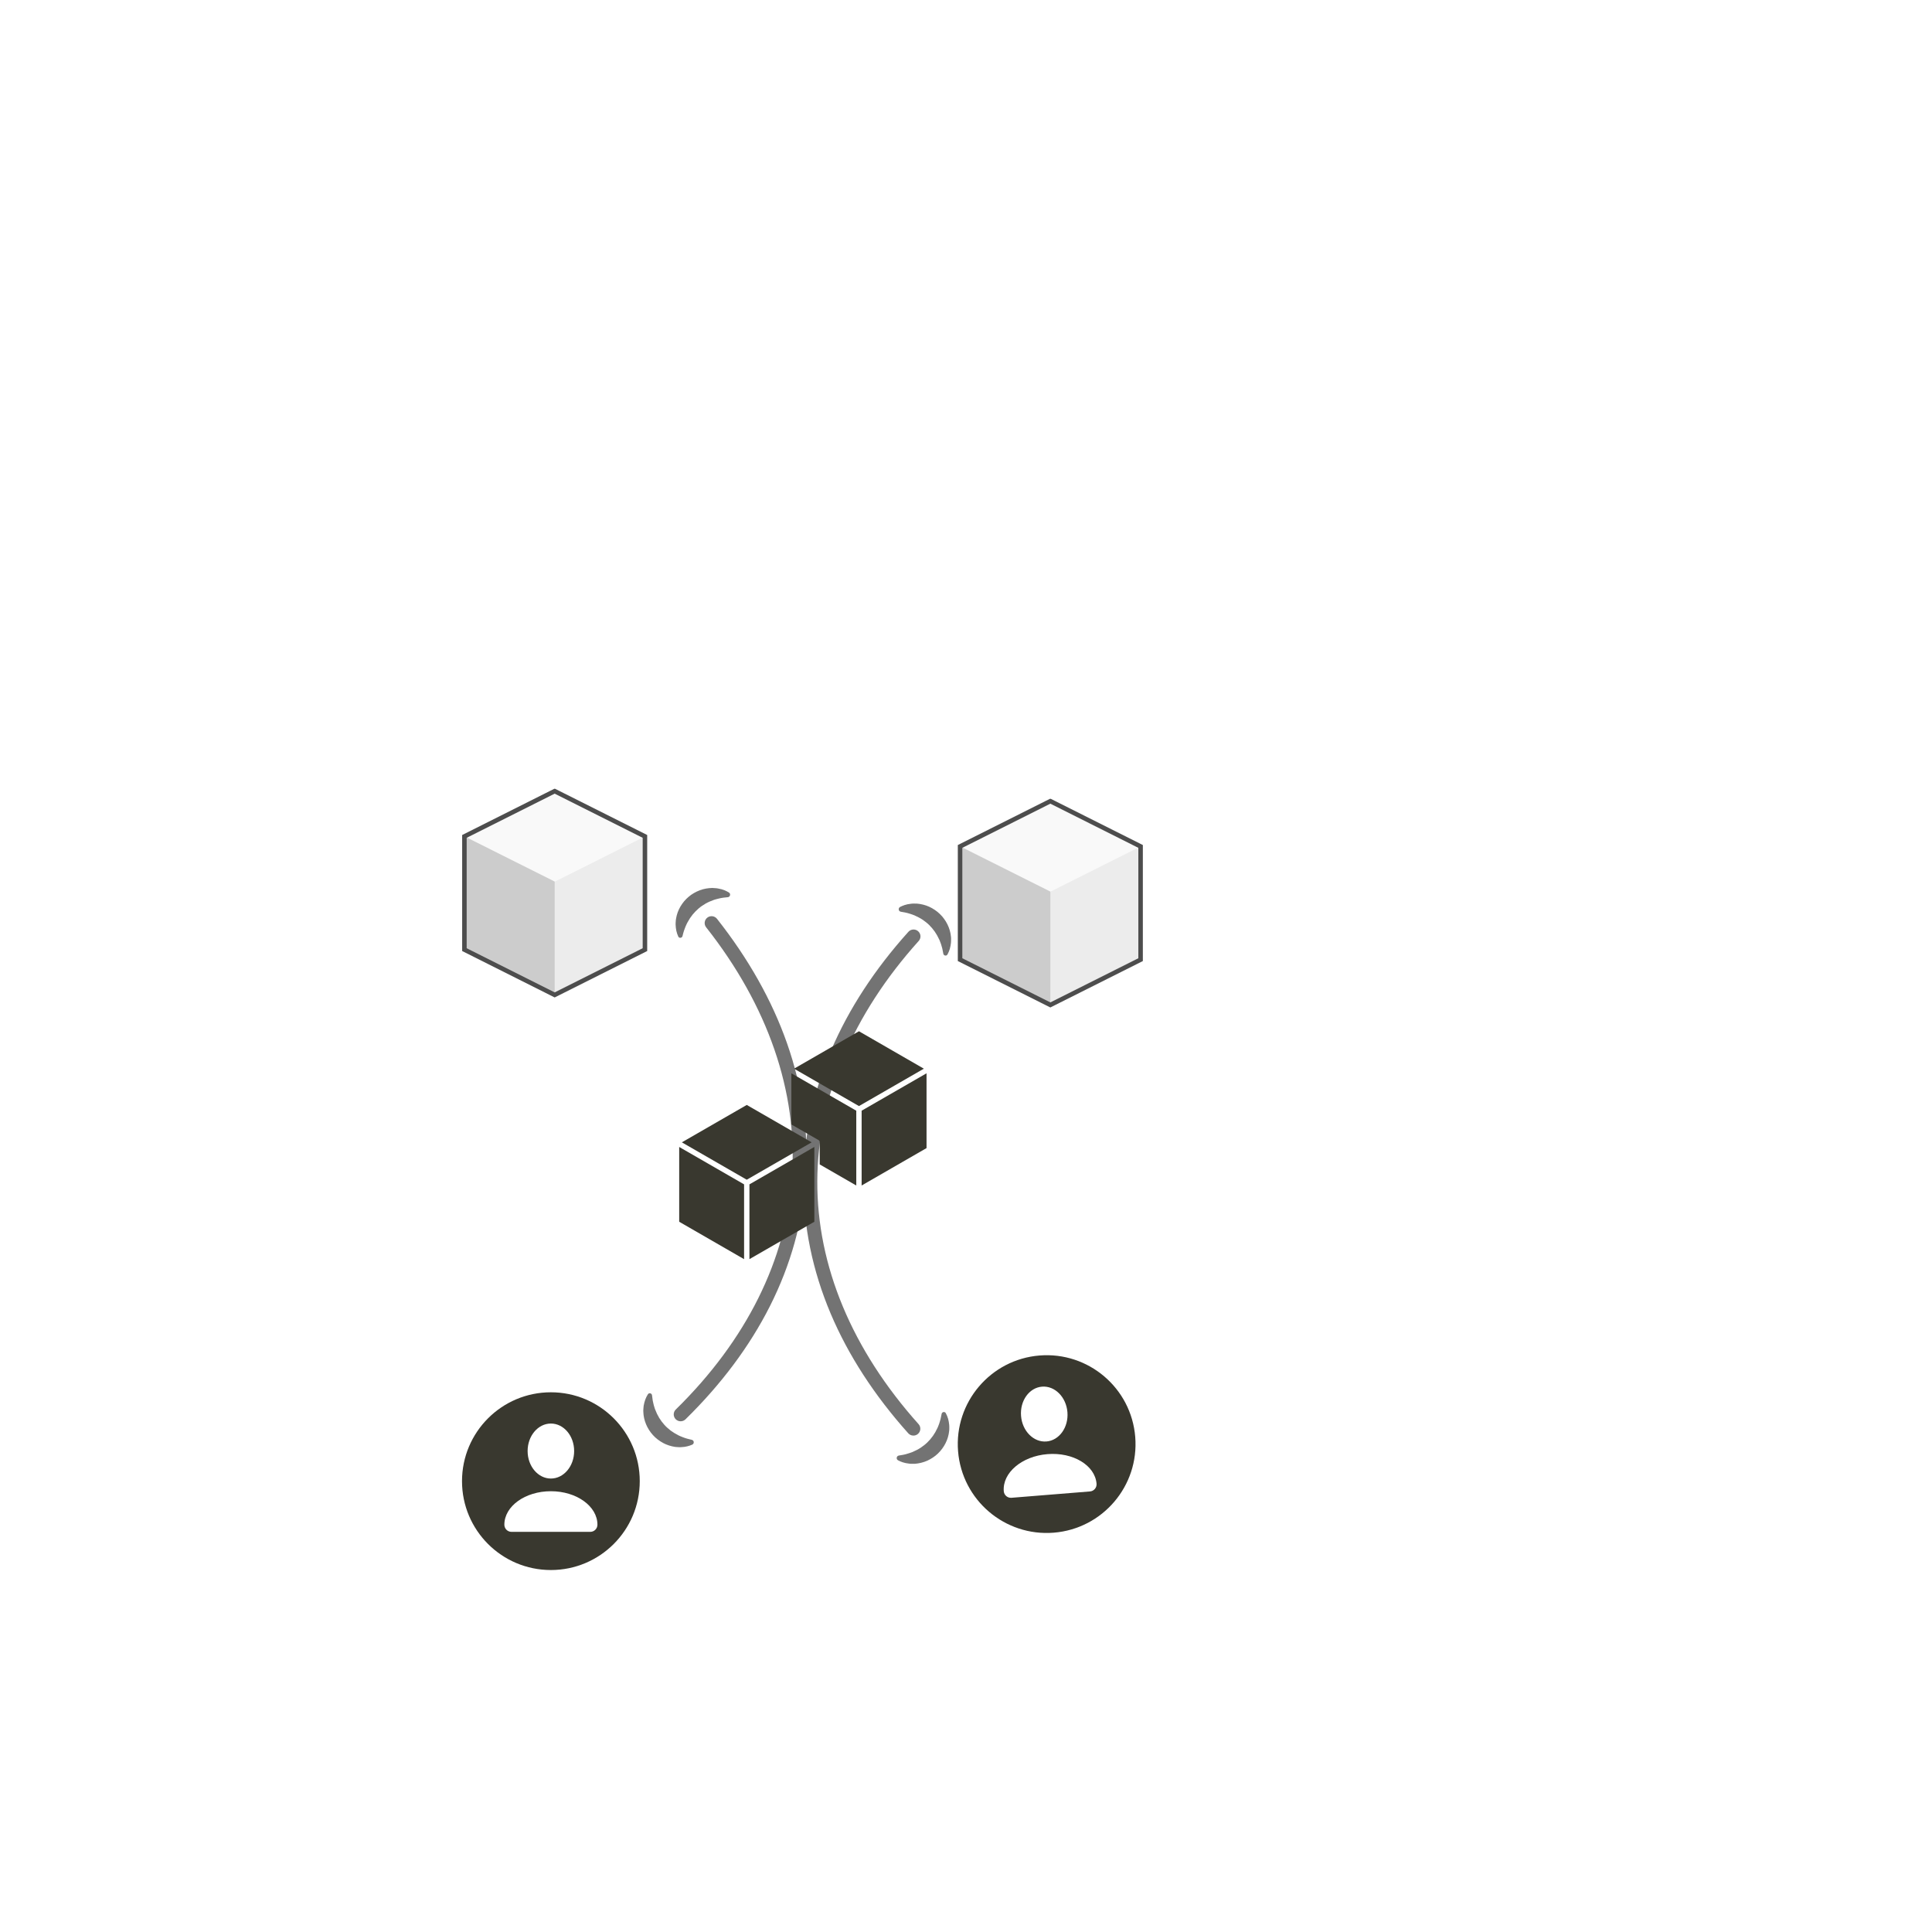 <svg xmlns="http://www.w3.org/2000/svg" xmlns:xlink="http://www.w3.org/1999/xlink" width="500" zoomAndPan="magnify" viewBox="0 0 375 375" height="500" preserveAspectRatio="xMidYMid meet" version="1.0"><defs><clipPath id="945134d1e9"><path d="M 124 172 L 157 172 L 157 281 L 124 281 Z M 124 172 " clip-rule="nonzero"/></clipPath><clipPath id="adf139ca2a"><path d="M 124.406 280.406 L 131.605 171.898 L 160.043 173.785 L 152.844 282.297 Z M 124.406 280.406 " clip-rule="nonzero"/></clipPath><clipPath id="b4f244c284"><path d="M 124.406 280.406 L 131.605 171.898 L 160.043 173.785 L 152.844 282.297 Z M 124.406 280.406 " clip-rule="nonzero"/></clipPath><clipPath id="53062380d4"><path d="M 155 175 L 185 175 L 185 285 L 155 285 Z M 155 175 " clip-rule="nonzero"/></clipPath><clipPath id="d111f45538"><path d="M 184.645 175.41 L 184.246 284.16 L 155.746 284.055 L 156.145 175.305 Z M 184.645 175.41 " clip-rule="nonzero"/></clipPath><clipPath id="efd5ad6c10"><path d="M 184.645 175.41 L 184.246 284.16 L 155.746 284.055 L 156.145 175.305 Z M 184.645 175.41 " clip-rule="nonzero"/></clipPath><clipPath id="124978794e"><path d="M 131.832 222 L 145 222 L 145 244.41 L 131.832 244.41 Z M 131.832 222 " clip-rule="nonzero"/></clipPath><clipPath id="812dd9076b"><path d="M 145 222 L 159 222 L 159 244.41 L 145 244.41 Z M 145 222 " clip-rule="nonzero"/></clipPath><clipPath id="00d7610e1d"><path d="M 154 200.16 L 179.832 200.16 L 179.832 215 L 154 215 Z M 154 200.16 " clip-rule="nonzero"/></clipPath><clipPath id="9024451fa5"><path d="M 167 208 L 179.832 208 L 179.832 231 L 167 231 Z M 167 208 " clip-rule="nonzero"/></clipPath><clipPath id="4510cf7189"><path d="M 89.676 270.242 L 124.176 270.242 L 124.176 304.742 L 89.676 304.742 Z M 89.676 270.242 " clip-rule="nonzero"/></clipPath><clipPath id="a77002c38c"><path d="M 90 153.105 L 125.676 153.105 L 125.676 172 L 90 172 Z M 90 153.105 " clip-rule="nonzero"/></clipPath><clipPath id="567be762e8"><path d="M 107 162 L 125.676 162 L 125.676 193.605 L 107 193.605 Z M 107 162 " clip-rule="nonzero"/></clipPath><clipPath id="6844db2849"><path d="M 90 162 L 108 162 L 108 193.605 L 90 193.605 Z M 90 162 " clip-rule="nonzero"/></clipPath><clipPath id="39689e4c97"><path d="M 89.676 153.105 L 125.676 153.105 L 125.676 193.605 L 89.676 193.605 Z M 89.676 153.105 " clip-rule="nonzero"/></clipPath><clipPath id="077eb85794"><path d="M 185 263 L 221 263 L 221 298 L 185 298 Z M 185 263 " clip-rule="nonzero"/></clipPath><clipPath id="be6ae52661"><path d="M 184.57 264.492 L 218.961 261.715 L 221.738 296.102 L 187.352 298.879 Z M 184.57 264.492 " clip-rule="nonzero"/></clipPath><clipPath id="f66510413e"><path d="M 184.57 264.492 L 218.961 261.715 L 221.738 296.102 L 187.352 298.879 Z M 184.57 264.492 " clip-rule="nonzero"/></clipPath><clipPath id="b16139d7b7"><path d="M 186 155.051 L 221.887 155.051 L 221.887 174 L 186 174 Z M 186 155.051 " clip-rule="nonzero"/></clipPath><clipPath id="54b9ba8f4c"><path d="M 203 164 L 221.887 164 L 221.887 195.551 L 203 195.551 Z M 203 164 " clip-rule="nonzero"/></clipPath><clipPath id="86f3ad26d1"><path d="M 186 164 L 204 164 L 204 195.551 L 186 195.551 Z M 186 164 " clip-rule="nonzero"/></clipPath><clipPath id="583bf73da7"><path d="M 185.887 155.051 L 221.887 155.051 L 221.887 195.551 L 185.887 195.551 Z M 185.887 155.051 " clip-rule="nonzero"/></clipPath></defs><rect x="-37.5" width="450" fill="#ffffff" y="-37.5" height="450" fill-opacity="1"/><rect x="-37.5" width="450" fill="#ffffff" y="-37.5" height="450" fill-opacity="1"/><g clip-path="url(#945134d1e9)"><g clip-path="url(#adf139ca2a)"><g clip-path="url(#b4f244c284)"><path fill="#737373" d="M 133.441 279.262 C 133.281 279.219 133.129 279.176 132.973 279.121 L 132.527 278.957 C 132.23 278.863 131.957 278.711 131.684 278.598 C 131.148 278.32 130.652 278.027 130.195 277.688 C 129.75 277.336 129.324 276.973 128.953 276.555 C 128.207 275.723 127.609 274.766 127.195 273.648 L 127.109 273.438 L 127.043 273.223 C 127.004 273.078 126.949 272.93 126.906 272.781 C 126.848 272.48 126.746 272.168 126.695 271.848 C 126.637 271.523 126.598 271.191 126.559 270.844 C 126.562 270.84 126.559 270.836 126.559 270.832 C 126.523 270.422 125.98 270.277 125.758 270.625 C 125.547 270.953 125.375 271.312 125.238 271.684 C 125.098 272.051 125.023 272.438 124.941 272.832 C 124.906 273.031 124.902 273.23 124.883 273.434 L 124.863 273.738 C 124.859 273.84 124.871 273.938 124.871 274.043 C 124.914 275.676 125.609 277.309 126.734 278.547 C 127.297 279.172 127.98 279.68 128.707 280.082 C 129.449 280.477 130.25 280.723 131.059 280.848 C 131.262 280.867 131.469 280.875 131.672 280.891 C 131.773 280.895 131.871 280.902 131.973 280.902 C 132.074 280.898 132.176 280.891 132.277 280.883 C 132.48 280.867 132.676 280.863 132.875 280.832 C 133.07 280.801 133.266 280.766 133.457 280.715 C 133.766 280.637 134.07 280.535 134.359 280.406 C 134.801 280.211 134.738 279.559 134.262 279.465 C 133.98 279.406 133.707 279.34 133.441 279.262 Z M 141.25 174.148 C 141.738 174.113 141.887 173.477 141.473 173.227 C 141.203 173.059 140.914 172.918 140.617 172.797 C 140.434 172.727 140.246 172.664 140.055 172.605 C 139.863 172.551 139.668 172.52 139.473 172.477 C 139.371 172.457 139.273 172.434 139.172 172.418 C 139.074 172.402 138.973 172.398 138.871 172.391 C 138.668 172.379 138.465 172.359 138.258 172.352 C 137.441 172.367 136.613 172.508 135.828 172.801 C 135.051 173.102 134.309 173.516 133.668 174.062 C 132.391 175.137 131.484 176.668 131.227 178.281 C 131.211 178.383 131.188 178.48 131.18 178.582 L 131.156 178.887 C 131.148 179.09 131.125 179.285 131.137 179.488 C 131.164 179.891 131.188 180.285 131.277 180.668 C 131.367 181.055 131.488 181.43 131.652 181.785 C 131.828 182.16 132.383 182.086 132.477 181.684 C 132.477 181.68 132.477 181.68 132.477 181.676 C 132.559 181.332 132.645 181.008 132.746 180.699 C 132.836 180.387 132.977 180.09 133.078 179.801 C 133.141 179.656 133.211 179.516 133.27 179.379 L 133.367 179.176 L 133.477 178.977 C 134.035 177.926 134.758 177.055 135.605 176.328 C 136.027 175.961 136.5 175.66 136.988 175.367 C 137.484 175.09 138.016 174.871 138.578 174.664 C 138.867 174.59 139.16 174.473 139.465 174.422 L 139.93 174.316 C 140.086 174.281 140.246 174.262 140.41 174.238 C 140.684 174.195 140.961 174.168 141.25 174.148 Z M 156.41 228.445 C 155.84 237.051 153.5 245.48 149.453 253.5 C 145.539 261.262 140.023 268.66 133.055 275.488 C 132.527 276.004 131.676 275.996 131.156 275.473 C 130.637 274.949 130.641 274.102 131.168 273.586 C 144.852 260.18 152.656 244.508 153.734 228.266 C 154.82 211.887 149.055 195.191 137.062 179.988 C 136.602 179.406 136.707 178.57 137.289 178.113 C 137.871 177.66 138.715 177.762 139.172 178.344 C 145.277 186.082 149.848 194.203 152.754 202.477 C 155.758 211.031 156.988 219.766 156.41 228.445 " fill-opacity="1" fill-rule="nonzero"/></g></g></g><g clip-path="url(#53062380d4)"><g clip-path="url(#d111f45538)"><g clip-path="url(#efd5ad6c10)"><path fill="#737373" d="M 175.699 177.117 C 175.859 177.152 176.016 177.188 176.172 177.23 L 176.629 177.367 C 176.93 177.441 177.215 177.578 177.496 177.672 C 178.043 177.918 178.559 178.176 179.035 178.488 C 179.5 178.809 179.949 179.145 180.348 179.539 C 181.141 180.324 181.801 181.242 182.285 182.332 L 182.383 182.535 L 182.461 182.746 C 182.512 182.887 182.57 183.031 182.625 183.18 C 182.703 183.473 182.824 183.777 182.895 184.098 C 182.973 184.418 183.035 184.746 183.094 185.09 C 183.094 185.094 183.094 185.098 183.094 185.102 C 183.156 185.512 183.707 185.621 183.906 185.258 C 184.094 184.918 184.246 184.551 184.359 184.172 C 184.477 183.793 184.527 183.402 184.582 183.004 C 184.605 182.805 184.598 182.605 184.602 182.402 L 184.605 182.098 C 184.602 181.996 184.586 181.895 184.578 181.793 C 184.43 180.164 183.637 178.578 182.434 177.414 C 181.836 176.824 181.121 176.359 180.371 176.004 C 179.609 175.656 178.789 175.461 177.977 175.391 C 177.77 175.379 177.566 175.387 177.363 175.383 C 177.262 175.387 177.16 175.383 177.059 175.391 C 176.957 175.398 176.859 175.414 176.758 175.426 C 176.559 175.457 176.359 175.473 176.164 175.516 C 175.973 175.559 175.777 175.609 175.59 175.668 C 175.285 175.77 174.992 175.891 174.711 176.035 C 174.281 176.258 174.383 176.902 174.863 176.969 C 175.152 177.012 175.43 177.059 175.699 177.117 Z M 174.48 282.516 C 173.996 282.582 173.887 283.223 174.316 283.449 C 174.598 283.598 174.891 283.723 175.195 283.824 C 175.383 283.887 175.574 283.934 175.77 283.98 C 175.965 284.023 176.16 284.043 176.359 284.074 C 176.461 284.086 176.562 284.102 176.66 284.113 C 176.762 284.121 176.863 284.117 176.965 284.121 C 177.168 284.121 177.371 284.129 177.578 284.121 C 178.395 284.055 179.211 283.863 179.977 283.523 C 180.73 283.172 181.449 282.715 182.051 282.129 C 183.262 280.973 184.066 279.391 184.227 277.766 C 184.234 277.664 184.25 277.562 184.254 277.461 L 184.258 277.156 C 184.254 276.953 184.262 276.754 184.238 276.555 C 184.188 276.156 184.141 275.762 184.027 275.387 C 183.914 275.004 183.766 274.637 183.578 274.293 C 183.383 273.934 182.832 274.039 182.766 274.445 C 182.766 274.449 182.766 274.453 182.766 274.457 C 182.703 274.801 182.641 275.129 182.559 275.449 C 182.488 275.766 182.363 276.07 182.285 276.363 C 182.23 276.512 182.168 276.656 182.117 276.797 L 182.035 277.008 L 181.938 277.211 C 181.445 278.297 180.781 279.211 179.98 279.988 C 179.578 280.379 179.129 280.711 178.66 281.031 C 178.18 281.34 177.664 281.594 177.113 281.836 C 176.832 281.926 176.547 282.059 176.246 282.129 L 175.789 282.266 C 175.633 282.309 175.477 282.34 175.312 282.375 C 175.043 282.43 174.766 282.477 174.48 282.516 Z M 155.953 229.273 C 155.984 220.652 157.793 212.09 161.328 203.832 C 164.75 195.84 169.793 188.113 176.32 180.863 C 176.816 180.312 177.664 180.266 178.215 180.758 C 178.77 181.25 178.816 182.094 178.32 182.641 C 165.504 196.879 158.695 213.008 158.637 229.285 C 158.574 245.703 165.375 262.004 178.297 276.426 C 178.789 276.977 178.738 277.82 178.188 278.309 C 177.633 278.801 176.785 278.75 176.293 278.199 C 169.715 270.859 164.645 263.039 161.227 254.961 C 157.695 246.613 155.922 237.973 155.953 229.273 " fill-opacity="1" fill-rule="nonzero"/></g></g></g><g clip-path="url(#124978794e)"><path fill="#39382f" d="M 144.426 229.883 L 144.426 244.402 L 131.832 237.141 L 131.832 222.625 Z M 144.426 229.883 " fill-opacity="1" fill-rule="nonzero"/></g><g clip-path="url(#812dd9076b)"><path fill="#39382f" d="M 158.062 222.621 L 158.062 237.141 L 145.465 244.398 L 145.465 229.883 Z M 158.062 222.621 " fill-opacity="1" fill-rule="nonzero"/></g><path fill="#39382f" d="M 157.543 221.727 L 144.945 228.984 L 132.348 221.727 L 144.945 214.469 Z M 157.543 221.727 " fill-opacity="1" fill-rule="nonzero"/><path fill="#39382f" d="M 166.203 215.586 L 166.203 230.105 L 159.102 226.012 L 159.102 221.727 C 159.102 221.727 159.102 221.707 159.102 221.699 C 159.102 221.691 159.102 221.645 159.102 221.617 C 159.102 221.605 159.102 221.59 159.102 221.574 C 159.094 221.547 159.082 221.52 159.07 221.492 C 159.059 221.473 159.047 221.453 159.035 221.438 C 159.02 221.414 159.004 221.395 158.988 221.371 L 158.949 221.34 C 158.93 221.32 158.91 221.309 158.891 221.293 L 158.844 221.273 L 153.605 218.258 L 153.605 208.328 Z M 166.203 215.586 " fill-opacity="1" fill-rule="nonzero"/><g clip-path="url(#00d7610e1d)"><path fill="#39382f" d="M 179.32 207.43 L 166.723 214.688 L 154.125 207.43 L 166.723 200.168 Z M 179.32 207.43 " fill-opacity="1" fill-rule="nonzero"/></g><g clip-path="url(#9024451fa5)"><path fill="#39382f" d="M 179.84 208.328 L 179.84 222.844 L 167.242 230.105 L 167.242 215.586 Z M 179.84 208.328 " fill-opacity="1" fill-rule="nonzero"/></g><g clip-path="url(#4510cf7189)"><path fill="#39382f" d="M 106.926 270.242 C 97.398 270.242 89.676 277.965 89.676 287.492 C 89.676 297.02 97.398 304.742 106.926 304.742 C 116.453 304.742 124.176 297.02 124.176 287.492 C 124.176 277.965 116.453 270.242 106.926 270.242 Z M 106.926 276.309 C 109.422 276.309 111.441 278.695 111.441 281.645 C 111.441 284.594 109.422 286.984 106.926 286.984 C 104.434 286.984 102.41 284.594 102.41 281.645 C 102.41 278.695 104.434 276.309 106.926 276.309 Z M 114.57 297.332 L 99.281 297.332 C 98.516 297.332 97.895 296.711 97.895 295.941 C 97.895 292.355 101.938 289.445 106.926 289.445 C 111.914 289.445 115.961 292.355 115.961 295.941 C 115.961 296.711 115.34 297.332 114.57 297.332 Z M 114.57 297.332 " fill-opacity="1" fill-rule="nonzero"/></g><g clip-path="url(#a77002c38c)"><path fill="#f9f9f9" d="M 107.676 153.543 L 90.148 162.328 L 107.676 171.113 L 125.207 162.328 Z M 107.676 153.543 " fill-opacity="1" fill-rule="nonzero"/></g><g clip-path="url(#567be762e8)"><path fill="#ececec" d="M 107.676 171.113 L 107.676 193.078 L 125.207 184.293 L 125.207 162.328 Z M 107.676 171.113 " fill-opacity="1" fill-rule="nonzero"/></g><g clip-path="url(#6844db2849)"><path fill="#cccccc" d="M 107.676 171.113 L 107.676 193.078 L 90.148 184.293 L 90.148 162.328 Z M 107.676 171.113 " fill-opacity="1" fill-rule="nonzero"/></g><g clip-path="url(#39689e4c97)"><path stroke-linecap="butt" transform="matrix(0.876, 0, 0, 0.879, 81.382, 151.469)" fill="none" stroke-linejoin="miter" d="M 29.999 2.374 L 10.002 12.374 L 10.002 37.376 L 29.999 47.376 L 50.001 37.376 L 50.001 12.374 Z M 29.999 2.374 " stroke="#4d4d4d" stroke-width="1" stroke-opacity="1" stroke-miterlimit="4"/></g><g clip-path="url(#077eb85794)"><g clip-path="url(#be6ae52661)"><g clip-path="url(#f66510413e)"><path fill="#39382f" d="M 201.766 263.102 C 192.27 263.871 185.195 272.191 185.961 281.688 C 186.727 291.184 195.047 298.258 204.543 297.492 C 214.039 296.723 221.117 288.402 220.348 278.906 C 219.582 269.41 211.262 262.336 201.766 263.102 Z M 202.254 269.148 C 204.742 268.945 206.949 271.168 207.188 274.105 C 207.422 277.043 205.602 279.59 203.113 279.789 C 200.629 279.988 198.418 277.77 198.184 274.832 C 197.945 271.895 199.766 269.348 202.254 269.148 Z M 211.566 289.488 L 196.328 290.719 C 195.562 290.781 194.895 290.211 194.832 289.445 C 194.543 285.871 198.34 282.645 203.312 282.246 C 208.285 281.844 212.551 284.414 212.84 287.992 C 212.902 288.754 212.332 289.426 211.566 289.488 Z M 211.566 289.488 " fill-opacity="1" fill-rule="nonzero"/></g></g></g><g clip-path="url(#b16139d7b7)"><path fill="#f9f9f9" d="M 203.887 155.488 L 186.355 164.273 L 203.887 173.059 L 221.414 164.273 Z M 203.887 155.488 " fill-opacity="1" fill-rule="nonzero"/></g><g clip-path="url(#54b9ba8f4c)"><path fill="#ececec" d="M 203.887 173.059 L 203.887 195.023 L 221.414 186.238 L 221.414 164.273 Z M 203.887 173.059 " fill-opacity="1" fill-rule="nonzero"/></g><g clip-path="url(#86f3ad26d1)"><path fill="#cccccc" d="M 203.887 173.059 L 203.887 195.023 L 186.355 186.238 L 186.355 164.273 Z M 203.887 173.059 " fill-opacity="1" fill-rule="nonzero"/></g><g clip-path="url(#583bf73da7)"><path stroke-linecap="butt" transform="matrix(0.876, 0, 0, 0.879, 177.59, 153.414)" fill="none" stroke-linejoin="miter" d="M 30.002 2.374 L 10 12.374 L 10 37.376 L 30.002 47.376 L 49.999 37.376 L 49.999 12.374 Z M 30.002 2.374 " stroke="#4d4d4d" stroke-width="1" stroke-opacity="1" stroke-miterlimit="4"/></g></svg>